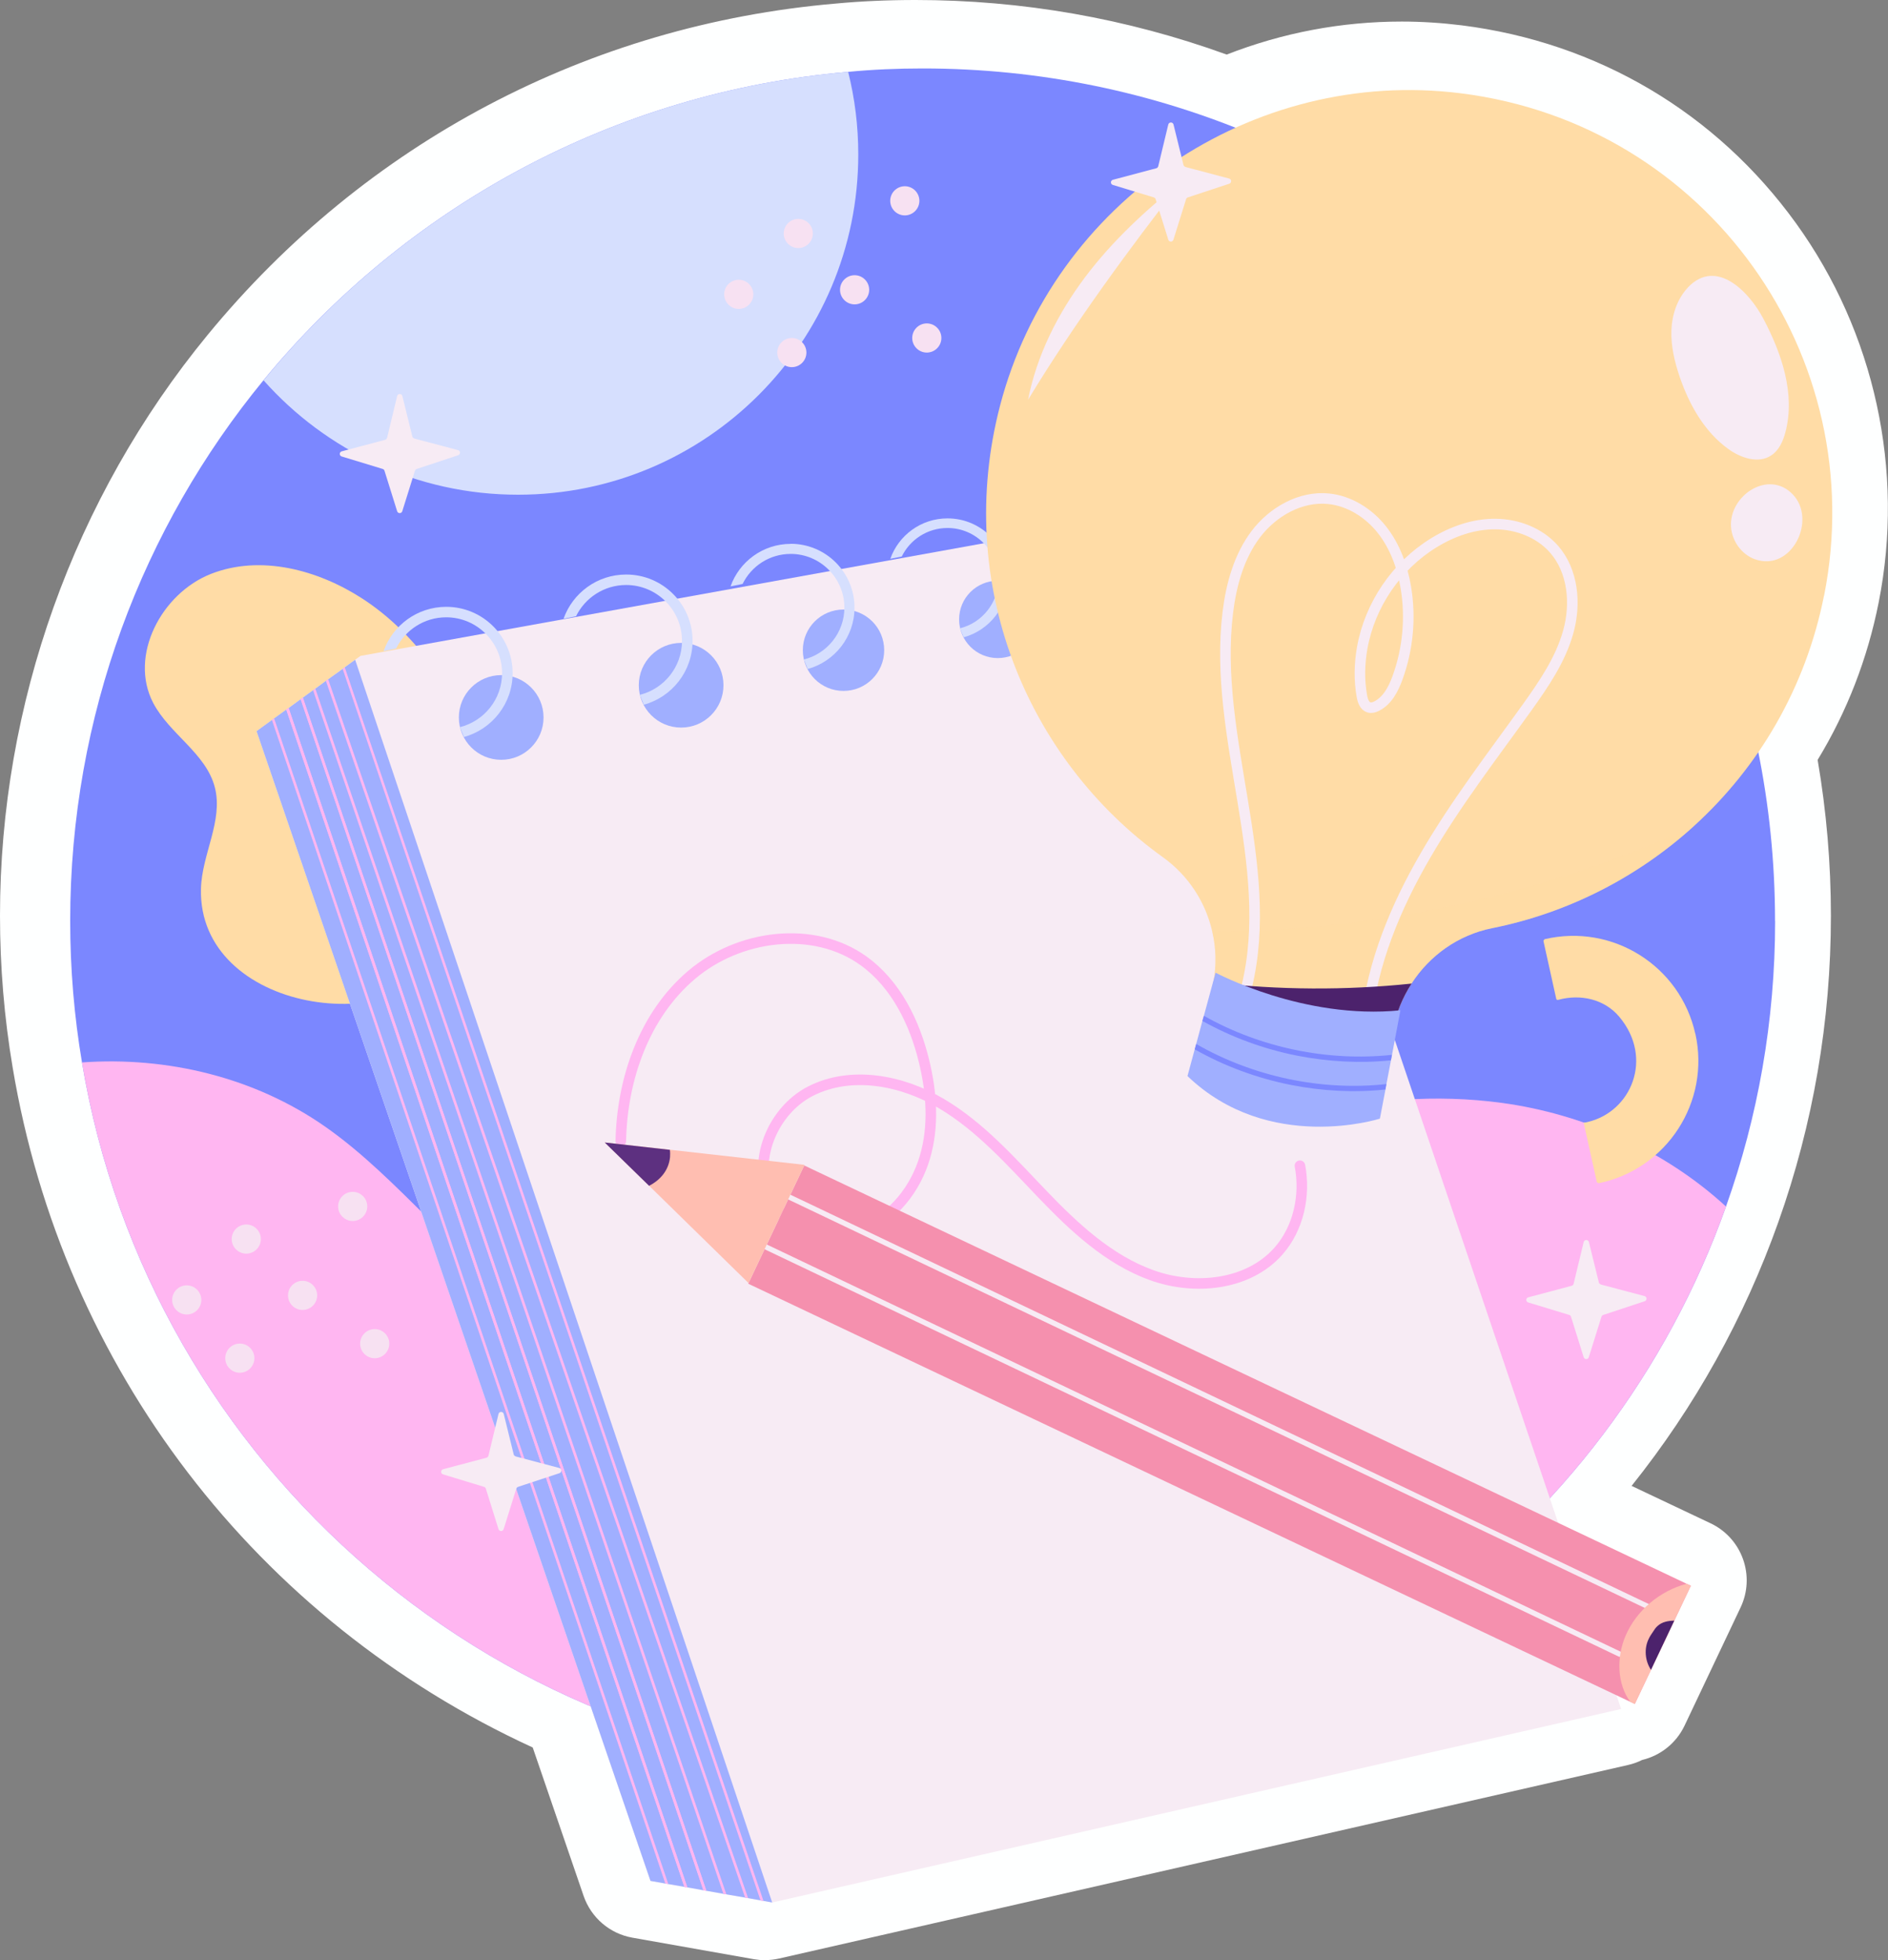 <?xml version="1.0" encoding="UTF-8"?>
<svg xmlns="http://www.w3.org/2000/svg" viewBox="0 0 216.26 224.5">
  <rect x="0" y="0" width="216.26" height="224.5" fill="#808080" stroke="none"/>
  <defs>
    <style>
      .cls-1, .cls-2 {
        fill: #ffdca6;
      }

      .cls-3 {
        stroke-miterlimit: 10;
      }

      .cls-3, .cls-4 {
        stroke: #f7ebf4;
      }

      .cls-3, .cls-4, .cls-5 {
        fill: none;
      }

      .cls-3, .cls-5 {
        stroke-width: 1.21px;
      }

      .cls-6 {
        fill: #ffb6f1;
      }

      .cls-7 {
        isolation: isolate;
      }

      .cls-8 {
        fill: #f7e1f2;
      }

      .cls-9 {
        fill: #feffff;
      }

      .cls-10 {
        fill: #f7ebf4;
      }

      .cls-4 {
        stroke-width: .6px;
      }

      .cls-4, .cls-5 {
        stroke-linecap: round;
        stroke-linejoin: round;
      }

      .cls-2 {
        mix-blend-mode: multiply;
        opacity: .33;
      }

      .cls-11 {
        fill: #f590ae;
      }

      .cls-12 {
        fill: #d6dffe;
      }

      .cls-13 {
        fill: #ffbeb1;
      }

      .cls-14 {
        fill: #7b87ff;
      }

      .cls-15 {
        fill: #4c226c;
      }

      .cls-5 {
        stroke: #ffb6f1;
      }

      .cls-16 {
        fill: #a0afff;
      }

      .cls-17 {
        fill: #5d3080;
      }
    </style>
  </defs>
  <g class="cls-7">
    <g id="_Слой_2" data-name="Слой 2">
      <g id="OBJECTS">
        <g>
          <path class="cls-9" d="m87.63,224.5c-.42,0-.84-.04-1.26-.11l-13.94-2.47c-2.59-.46-4.72-2.29-5.58-4.78l-5.83-17C29.37,185.59,7.2,156.7,1.45,122.26c-.96-5.67-1.45-11.53-1.45-17.4,0-24.21,8.44-47.83,23.78-66.5C41.88,16.33,67.43,2.85,95.71.41c2.87-.27,5.98-.41,9.16-.41,12.22,0,24.19,2.1,35.64,6.25,6.43-2.51,13.16-3.78,20.05-3.78,2.28,0,4.59.15,6.86.43,15.57,1.96,29.17,10.01,38.31,22.68,9.01,12.49,12.46,28.33,9.46,43.43-1.28,6.43-3.62,12.48-6.99,18.02,1.01,5.88,1.52,11.87,1.52,17.84,0,12.06-2.03,23.88-6.03,35.12-3.9,10.97-9.53,21.1-16.8,30.19l9.04,4.28c1.74.82,3.08,2.3,3.72,4.1.65,1.81.55,3.8-.27,5.53l-6.42,13.54c-.98,2.06-2.81,3.45-4.87,3.94-.51.26-1.06.45-1.63.58l-97.22,22.16c-.53.12-1.07.18-1.61.18h-.01Z"/>
          <path class="cls-14" d="m203.33,105.48c0,11.47-1.98,22.47-5.62,32.69-13.44,37.85-49.58,64.94-92.02,64.94-48.41,0-88.58-35.21-96.3-81.43-.89-5.27-1.35-10.69-1.35-16.21,0-23.5,8.3-45.07,22.14-61.92C46.41,23.82,70.21,10.56,97.15,8.23c2.81-.27,5.66-.39,8.54-.39,53.91,0,97.63,43.71,97.63,97.63Z"/>
          <path class="cls-1" d="m41.51,68.56c-5.11-3.31-11.68-5.06-17.35-2.83-5.67,2.23-9.43,9.38-6.61,14.78,1.87,3.57,6.06,5.77,7.06,9.67.98,3.81-1.49,7.66-1.59,11.6-.37,14.09,22.84,17.68,29.45,6.94,8.14-13.23,1.26-32.23-10.96-40.16Z"/>
          <path class="cls-6" d="m197.71,138.17c-13.44,37.85-49.58,64.94-92.02,64.94-48.41,0-88.58-35.21-96.3-81.43,9.78-.7,19.8,1.72,27.85,7.35,8.65,6.05,14.93,15.16,23.92,20.7,12.69,7.83,29.36,7.3,42.92,1.16,8.62-3.9,16.15-9.82,24.35-14.54,13.15-7.58,28.54-12.07,43.57-10.04,9.47,1.28,18.7,5.45,25.69,11.86Z"/>
          <polygon class="cls-10" points="185.69 195.73 88.46 217.89 88.45 217.89 74.51 215.42 29.39 83.74 40.68 75.56 41.29 75.12 138.92 57.48 185.69 195.73"/>
          <g>
            <polygon class="cls-16" points="88.45 217.89 87.45 217.71 87.11 217.65 85.69 217.39 85.35 217.33 83.2 216.96 82.86 216.9 80.91 216.55 80.57 216.49 78.73 216.16 78.39 216.1 76.55 215.78 76.21 215.72 74.51 215.42 29.39 83.74 31.15 82.46 31.4 82.28 32.79 81.27 33.06 81.09 34.44 80.08 34.69 79.9 35.86 79.05 36.12 78.87 37.33 77.98 37.59 77.8 39.25 76.61 39.49 76.43 40.68 75.56 88.45 217.89"/>
            <g>
              <polygon class="cls-6" points="76.55 215.78 76.21 215.72 31.15 82.46 31.4 82.28 76.55 215.78"/>
              <polygon class="cls-6" points="78.73 216.16 78.39 216.1 32.79 81.27 33.06 81.09 78.73 216.16"/>
              <polygon class="cls-6" points="78.73 216.16 78.39 216.1 32.79 81.27 33.06 81.09 78.73 216.16"/>
              <polygon class="cls-6" points="80.91 216.55 80.57 216.49 34.44 80.08 34.69 79.9 80.91 216.55"/>
              <polygon class="cls-6" points="80.91 216.55 80.57 216.49 34.44 80.08 34.69 79.9 80.91 216.55"/>
              <polygon class="cls-6" points="83.2 216.96 82.86 216.9 35.86 79.05 36.12 78.87 83.2 216.96"/>
              <polygon class="cls-6" points="85.69 217.39 85.35 217.33 37.33 77.98 37.59 77.8 85.69 217.39"/>
              <polygon class="cls-6" points="87.45 217.71 87.11 217.65 39.25 76.61 39.49 76.43 87.45 217.71"/>
            </g>
          </g>
          <g>
            <g>
              <path class="cls-16" d="m62.26,82.17c0,2.68-2.17,4.85-4.85,4.85s-4.85-2.17-4.85-4.85,2.17-4.85,4.85-4.85,4.85,2.17,4.85,4.85Z"/>
              <path class="cls-12" d="m51.11,69.5c-3.31,0-6.13,2.12-7.17,5.07l1.43-.29c1.04-2.12,3.22-3.58,5.74-3.58,3.52,0,6.4,2.87,6.4,6.4,0,2.98-2.06,5.49-4.83,6.18l.46,1.13c3.22-.88,5.58-3.83,5.58-7.31,0-4.19-3.41-7.6-7.6-7.6Z"/>
            </g>
            <g>
              <path class="cls-16" d="m82.87,78.48c0,2.68-2.17,4.85-4.85,4.85s-4.85-2.17-4.85-4.85,2.17-4.85,4.85-4.85,4.85,2.17,4.85,4.85Z"/>
              <path class="cls-12" d="m71.72,65.8c-3.31,0-6.13,2.12-7.17,5.07l1.43-.29c1.04-2.12,3.22-3.58,5.74-3.58,3.52,0,6.4,2.87,6.4,6.4,0,2.98-2.06,5.49-4.83,6.18l.46,1.13c3.22-.88,5.58-3.83,5.58-7.31,0-4.19-3.41-7.6-7.6-7.6Z"/>
            </g>
            <g>
              <path class="cls-16" d="m101.28,74.47c0,2.57-2.08,4.66-4.66,4.66s-4.66-2.08-4.66-4.66,2.08-4.66,4.66-4.66,4.66,2.08,4.66,4.66Z"/>
              <path class="cls-12" d="m90.57,62.29c-3.18,0-5.89,2.04-6.89,4.87l1.38-.28c1-2.04,3.09-3.44,5.51-3.44,3.38,0,6.15,2.76,6.15,6.15,0,2.86-1.98,5.28-4.64,5.94l.44,1.09c3.09-.85,5.36-3.68,5.36-7.03,0-4.03-3.28-7.31-7.31-7.31Z"/>
            </g>
            <g>
              <path class="cls-16" d="m118.72,70.94c0,2.44-1.98,4.43-4.43,4.43s-4.43-1.98-4.43-4.43,1.98-4.43,4.43-4.43,4.43,1.98,4.43,4.43Z"/>
              <path class="cls-12" d="m108.53,59.37c-3.03,0-5.6,1.94-6.55,4.63l1.31-.26c.95-1.94,2.94-3.27,5.24-3.27,3.21,0,5.84,2.62,5.84,5.84,0,2.72-1.88,5.02-4.41,5.65l.42,1.03c2.94-.8,5.1-3.5,5.1-6.68,0-3.83-3.11-6.94-6.94-6.94Z"/>
            </g>
            <g>
              <path class="cls-16" d="m136.71,67.87c0,2.44-1.98,4.43-4.43,4.43s-4.43-1.98-4.43-4.43,1.98-4.43,4.43-4.43,4.43,1.98,4.43,4.43Z"/>
              <path class="cls-12" d="m126.53,56.29c-3.03,0-5.6,1.94-6.55,4.63l1.31-.26c.95-1.94,2.94-3.27,5.24-3.27,3.21,0,5.84,2.62,5.84,5.84,0,2.72-1.88,5.02-4.41,5.65l.42,1.03c2.94-.8,5.1-3.5,5.1-6.68,0-3.83-3.11-6.94-6.94-6.94Z"/>
            </g>
          </g>
          <path class="cls-5" d="m71.11,130.68c.14-7.1,2.68-14.42,8.1-19.02,5.41-4.6,13.94-5.76,19.71-1.61,3.69,2.66,5.83,7.02,6.91,11.43.89,3.62,1.17,7.48.11,11.06-1.05,3.58-3.57,6.84-7.05,8.18-3.48,1.34-7.88.42-10.08-2.59-3.09-4.21-.61-10.81,4.05-13.17,4.66-2.36,10.46-1.24,14.95,1.42,4.5,2.66,8.01,6.66,11.63,10.43,3.62,3.77,7.57,7.47,12.49,9.24,4.92,1.77,11.04,1.16,14.5-2.75,2.31-2.61,3.12-6.37,2.47-9.79"/>
          <g>
            <g>
              <polygon class="cls-11" points="193.68 181.61 187.26 195.15 186.74 194.91 85.7 147.02 85.74 146.95 92.12 133.48 193.2 181.39 193.68 181.61"/>
              <g>
                <line class="cls-4" x1="86.25" y1="142.11" x2="185.53" y2="189.45"/>
                <line class="cls-4" x1="90.41" y1="137.1" x2="189.69" y2="184.44"/>
              </g>
              <polygon class="cls-13" points="92.15 133.41 92.12 133.48 85.74 146.95 74.35 135.8 69.28 130.85 76.73 131.68 92.15 133.41"/>
            </g>
            <path class="cls-17" d="m76.73,131.68c.04.27.04.55.02.84-.15,1.53-1.13,2.64-2.4,3.29l-5.08-4.96,7.45.84Z"/>
            <g>
              <path class="cls-13" d="m193.68,181.61l-1.9,4-2.67,5.64-1.85,3.9-.52-.24c-1.53-2.06-1.58-5.1-.56-7.52,1.24-2.93,3.94-5.19,7.01-6l.48.23Z"/>
              <path class="cls-15" d="m191.78,185.61l-2.67,5.64c-.68-1.03-.81-2.42-.27-3.53.14-.31.33-.58.52-.86.14-.23.3-.46.51-.64.51-.47,1.2-.59,1.9-.61Z"/>
            </g>
          </g>
          <g>
            <g>
              <path class="cls-1" d="m208.93,68.22c-2.1,10.58-7.5,19.67-14.91,26.4-6.46,5.87-14.46,9.96-23.13,11.69-3.87.78-7.13,3.13-9.21,6.34-1.02,1.57-1.76,3.35-2.13,5.24l-.23,1.17-20.81-4.13.44-2.2c.01-.07.03-.13.03-.2.37-1.97.32-3.94-.12-5.82-.76-3.37-2.72-6.42-5.64-8.52-15.73-11.28-23.95-31.49-18.67-51.73,6.09-23.33,28.89-38.79,52.81-35.77,28.22,3.55,47.02,30.13,41.58,57.53Z"/>
              <path class="cls-2" d="m194.02,94.62c-6.46,5.87-14.46,9.96-23.13,11.69-3.87.78-7.13,3.13-9.21,6.34-1.02,1.57-1.76,3.35-2.13,5.24l-.23,1.17-20.81-4.13.44-2.2c.01-.07.03-.13.03-.2.37-1.97.32-3.94-.12-5.82,18.97-.09,37.9-4.25,55.18-12.08Z"/>
              <path class="cls-3" d="m142.79,113.07c3.42-14-3.9-28.62-2.15-42.93.39-3.19,1.28-6.42,3.22-8.98,1.95-2.56,5.11-4.36,8.31-4.04,2.4.24,4.61,1.64,6.11,3.53,1.5,1.89,2.35,4.24,2.75,6.62.58,3.45.25,7.06-.95,10.35-.47,1.3-1.16,2.63-2.39,3.25-.27.14-.58.23-.88.15-.51-.15-.72-.76-.81-1.28-.33-1.82-.29-3.7.03-5.52.87-4.93,3.93-9.43,8.2-12.05,2.13-1.31,4.59-2.18,7.09-2.15,2.5.02,5.04,1,6.69,2.88,2.19,2.51,2.52,6.24,1.63,9.45s-2.82,6.02-4.76,8.73c-3.98,5.55-8.16,10.97-11.59,16.88-3.43,5.9-6.12,12.36-6.81,19.15"/>
              <path class="cls-15" d="m161.69,112.65c-1.02,1.57-1.76,3.35-2.13,5.24l-.1.48c-5.5-.53-11.05-1.38-16.09-3.66-1.29-.57-2.92-1.18-4.48-1.71l.05-.27c.01-.07.03-.13.03-.2,7.54.86,15.16.91,22.72.12Z"/>
              <g>
                <path class="cls-10" d="m193.35,32.92c-1.24,1.31-1.84,3.14-1.9,4.94-.06,1.8.37,3.59.95,5.3,1.1,3.21,2.85,6.33,5.62,8.3,1.42,1.01,3.4,1.66,4.85.71.9-.58,1.37-1.64,1.64-2.67,1.16-4.39-.43-9.05-2.56-13.06-1.58-2.98-5.34-6.95-8.61-3.52Z"/>
                <path class="cls-10" d="m198.28,60.37c.12,1.6,1.2,3.12,2.71,3.67,4.22,1.54,7.21-4.55,4.31-7.47-2.8-2.82-7.28.23-7.02,3.8Z"/>
              </g>
              <path class="cls-10" d="m135.33,20.82c-4.09,3.22-7.93,6.79-11.05,10.94-3.12,4.16-5.52,8.92-6.52,14.02,5.31-8.76,11.67-17.4,17.57-24.97Z"/>
            </g>
            <g>
              <path class="cls-16" d="m158.05,128.12s-12.72,4.06-22.03-4.88l.83-3.07.17-.61.71-2.64.17-.59,1.34-4.93s10.09,5.43,21.17,4.31l-.96,5.09-.12.63-.52,2.72-.11.62-.64,3.34Z"/>
              <path class="cls-14" d="m158.69,124.78c-3.59.38-7.25.18-10.81-.52-3.88-.77-7.63-2.15-11.03-4.08l.17-.61c6.52,3.74,14.33,5.4,21.78,4.59l-.11.62Z"/>
              <path class="cls-14" d="m159.44,120.81l-.12.63c-3.57.36-7.22.16-10.77-.54-3.79-.75-7.47-2.1-10.82-3.97l.17-.59c6.46,3.65,14.19,5.26,21.55,4.47Z"/>
            </g>
          </g>
          <path class="cls-12" d="m98.31,17.69c0,21.52-17.45,38.97-38.97,38.97-11.59,0-22-5.06-29.15-13.1C46.41,23.82,70.21,10.56,97.15,8.23c.76,3.02,1.16,6.19,1.16,9.46Z"/>
          <g>
            <path class="cls-8" d="m86.29,33.71c0,.92-.75,1.67-1.67,1.67s-1.67-.75-1.67-1.67.75-1.67,1.67-1.67,1.67.75,1.67,1.67Z"/>
            <path class="cls-8" d="m93.11,26.74c0,.92-.75,1.67-1.67,1.67s-1.67-.75-1.67-1.67.75-1.67,1.67-1.67,1.67.75,1.67,1.67Z"/>
            <path class="cls-8" d="m99.56,33.19c0,.92-.75,1.67-1.67,1.67s-1.67-.75-1.67-1.67.75-1.67,1.67-1.67,1.67.75,1.67,1.67Z"/>
            <path class="cls-8" d="m92.37,40.38c0,.92-.75,1.67-1.67,1.67s-1.67-.75-1.67-1.67.75-1.67,1.67-1.67,1.67.75,1.67,1.67Z"/>
            <path class="cls-8" d="m105.31,23c0,.92-.75,1.67-1.67,1.67s-1.67-.75-1.67-1.67.75-1.67,1.67-1.67,1.67.75,1.67,1.67Z"/>
            <path class="cls-8" d="m107.83,38.71c0,.92-.75,1.67-1.67,1.67s-1.67-.75-1.67-1.67.75-1.67,1.67-1.67,1.67.75,1.67,1.67Z"/>
          </g>
          <g>
            <path class="cls-8" d="m23.06,148.88c0,.92-.75,1.67-1.67,1.67s-1.67-.75-1.67-1.67.75-1.67,1.67-1.67,1.67.75,1.67,1.67Z"/>
            <path class="cls-8" d="m29.88,141.91c0,.92-.75,1.67-1.67,1.67s-1.67-.75-1.67-1.67.75-1.67,1.67-1.67,1.67.75,1.67,1.67Z"/>
            <circle class="cls-8" cx="34.66" cy="148.36" r="1.67"/>
            <circle class="cls-8" cx="27.47" cy="155.55" r="1.67"/>
            <path class="cls-8" d="m42.07,138.17c0,.92-.75,1.67-1.67,1.67s-1.67-.75-1.67-1.67.75-1.67,1.67-1.67,1.67.75,1.67,1.67Z"/>
            <path class="cls-8" d="m44.59,153.89c0,.92-.75,1.67-1.67,1.67s-1.67-.75-1.67-1.67.75-1.67,1.67-1.67,1.67.75,1.67,1.67Z"/>
          </g>
          <path class="cls-1" d="m194.19,118.41c-1.72-7.79-9.49-12.68-17.28-10.84-.05.07-.08.12-.12.19l1.47,6.64c.02.09.11.14.21.11,0,0,.01,0,.02,0,2.54-.69,5.28-.09,6.98,1.93,4,4.75,1.38,10.95-3.69,12.08-.13.03-.24.05-.38.06l1.51,6.81c.07.05.12.08.19.13,7.84-1.61,12.82-9.32,11.1-17.11Z"/>
          <g>
            <path class="cls-10" d="m47.44,50.22l5.02,1.33c.3.08.31.49.02.59l-4.75,1.57c-.09.03-.17.11-.2.2l-1.45,4.64c-.09.29-.5.29-.59,0l-1.45-4.64c-.03-.1-.11-.17-.2-.2l-4.7-1.43c-.3-.09-.29-.51.01-.59l4.97-1.32c.11-.03.19-.12.22-.23l1.15-4.78c.08-.31.52-.31.6,0l1.14,4.63c.03.11.11.19.22.22Z"/>
            <path class="cls-10" d="m183.35,147.11l5.02,1.33c.3.08.31.49.02.59l-4.75,1.57c-.09.03-.17.11-.2.2l-1.45,4.64c-.09.29-.5.29-.59,0l-1.45-4.64c-.03-.1-.11-.17-.2-.2l-4.7-1.43c-.3-.09-.29-.51.01-.59l4.97-1.32c.11-.03.19-.12.22-.23l1.15-4.78c.08-.31.52-.31.6,0l1.14,4.63c.03.11.11.19.22.22Z"/>
            <path class="cls-10" d="m59.05,166.8l5.02,1.33c.3.08.31.49.02.59l-4.75,1.57c-.09.03-.17.11-.2.2l-1.45,4.64c-.09.29-.5.29-.59,0l-1.45-4.64c-.03-.1-.11-.17-.2-.2l-4.7-1.43c-.3-.09-.29-.51.01-.59l4.97-1.32c.11-.03.19-.12.22-.23l1.15-4.78c.08-.31.52-.31.6,0l1.14,4.63c.03.11.11.19.22.22Z"/>
            <path class="cls-10" d="m135.77,19.12l5.02,1.33c.3.08.31.49.02.59l-4.75,1.57c-.09.03-.17.11-.2.2l-1.45,4.64c-.09.29-.5.29-.59,0l-1.45-4.64c-.03-.1-.11-.17-.2-.2l-4.7-1.43c-.3-.09-.29-.51.01-.59l4.97-1.32c.11-.03.19-.12.22-.23l1.15-4.78c.08-.31.52-.31.6,0l1.14,4.63c.03.11.11.19.22.22Z"/>
          </g>
        </g>
      </g>
    </g>
  </g>
</svg>
